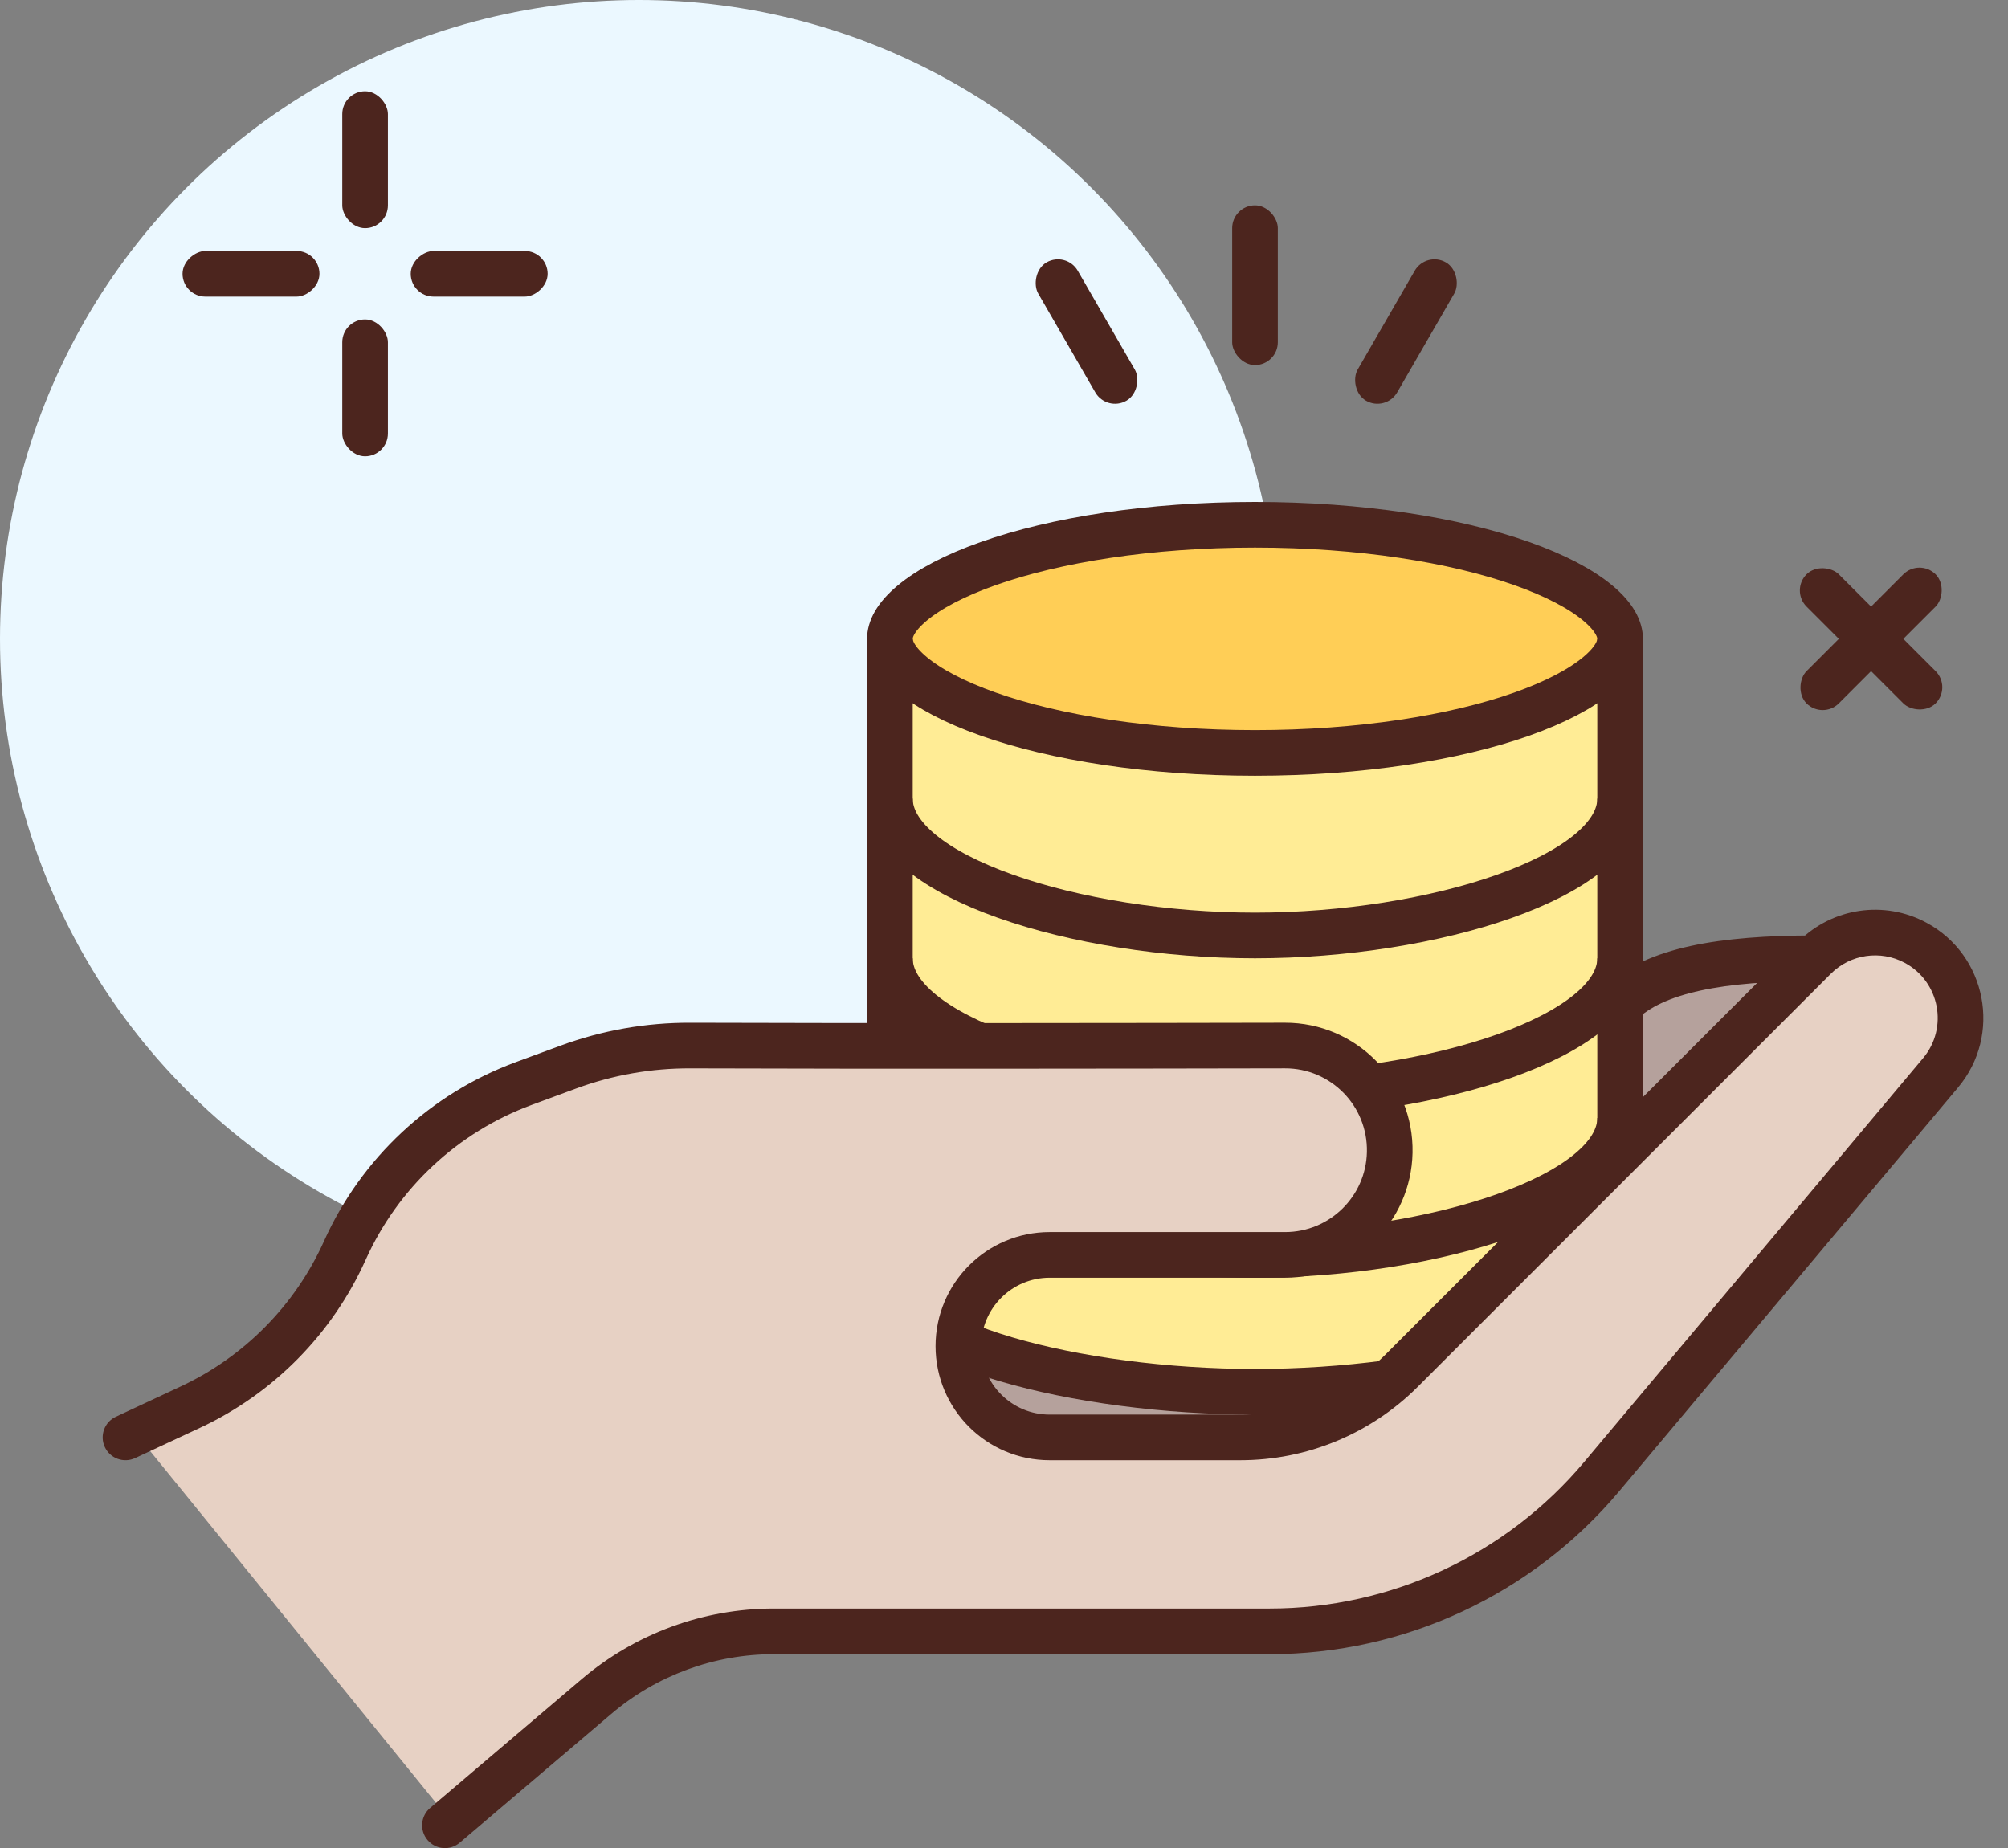<svg width="88" height="81" viewBox="0 0 88 81" fill="none" xmlns="http://www.w3.org/2000/svg">
<rect x="0" y="0" width="88" height="81" fill="#808080" stroke="none"/>
<circle cx="28" cy="28" r="28" fill="#EBF8FF"/>
<path d="M41 61.728L58 63C57.709 62.377 54.999 61.5 49.974 60.881C49.577 60.832 45.334 60.349 44 59.5L41 61.728Z" fill="#B5A19C"/>
<path d="M67.062 29.688L70.549 27.75V56.35L63.574 60.225L56.212 61H49.237L41.099 58.675L38.774 55.962V26.975L41.874 29.3L51.562 31.625H58.537L67.062 29.688Z" fill="#FFEC95"/>
<path d="M71 56C71 58.857 62.805 61 55 61C47.195 61 39 58.857 39 56" stroke="#4C251E" stroke-width="2"/>
<path d="M71 49C71 52.429 62.805 55 55 55C47.195 55 39 52.429 39 49" stroke="#4C251E" stroke-width="2"/>
<path d="M71 42C71 45.429 62.805 48 55 48C47.195 48 39 45.429 39 42" stroke="#4C251E" stroke-width="2"/>
<path d="M71 35C71 38.429 62.805 41 55 41C47.195 41 39 38.429 39 35" stroke="#4C251E" stroke-width="2"/>
<path d="M71 28C71 28.415 70.764 28.95 70.023 29.568C69.288 30.181 68.164 30.779 66.688 31.3C63.744 32.339 59.612 33 55 33C50.388 33 46.256 32.339 43.312 31.3C41.836 30.779 40.712 30.181 39.977 29.568C39.236 28.95 39 28.415 39 28C39 27.585 39.236 27.05 39.977 26.432C40.712 25.819 41.836 25.221 43.312 24.7C46.256 23.661 50.388 23 55 23C59.612 23 63.744 23.661 66.688 24.7C68.164 25.221 69.288 25.819 70.023 26.432C70.764 27.05 71 27.585 71 28Z" fill="#FFCE56" stroke="#4C251E" stroke-width="2"/>
<rect x="70.5" y="28.5" width="1" height="27" fill="#4C241D" stroke="#4C251E"/>
<rect x="38.5" y="28.5" width="1" height="27" fill="#4C241D" stroke="#4C251E"/>
<path d="M72 49.5L79.5 42.5C78.833 42.333 77.4 42 77 42C76.6 42 73.5 43 72 43.5V49.5Z" fill="#B5A19C"/>
<path d="M19.5 79.5L6.5 63.5L12 59.5L15.5 54.5L19.5 49L27.5 46L57 45.5L61.5 50L58 54.5H48.5L43 56L42 59.5L44 62.5L51.5 63L60.5 61L82 40.5L85.5 42.5L86 46.5L66.5 68.5L62 71L29 72L19.5 79.5Z" fill="#E7D1C4"/>
<path d="M18.852 79.238C18.431 79.596 18.38 80.227 18.738 80.648C19.096 81.069 19.727 81.12 20.148 80.762L18.852 79.238ZM5.077 62.094C4.577 62.327 4.36 62.922 4.594 63.423C4.827 63.923 5.422 64.14 5.923 63.906L5.077 62.094ZM22.958 47.487L22.612 46.549L22.958 47.487ZM24.908 46.768L24.562 45.83L24.908 46.768ZM61.429 60.071L62.136 60.778L61.429 60.071ZM79.531 41.969L78.824 41.262L79.531 41.969ZM70.195 64.715L70.961 65.357L70.195 64.715ZM20.148 80.762L26.787 75.119L25.491 73.595L18.852 79.238L20.148 80.762ZM33.911 72.5H55.641V70.5H33.911V72.5ZM70.961 65.357L85.81 47.665L84.278 46.379L69.429 64.072L70.961 65.357ZM54.358 62H46V64H54.358V62ZM46 56H56.318V54H46V56ZM56.308 44.824C49.936 44.837 38.407 44.853 30.26 44.825L30.253 46.825C38.406 46.853 49.94 46.837 56.312 46.824L56.308 44.824ZM24.562 45.83L22.612 46.549L23.304 48.426L25.254 47.706L24.562 45.83ZM7.911 60.771L5.077 62.094L5.923 63.906L8.757 62.584L7.911 60.771ZM78.824 41.262L78.793 41.293L80.207 42.707L80.238 42.676L78.824 41.262ZM78.793 41.293L60.722 59.364L62.136 60.778L80.207 42.707L78.793 41.293ZM79.5 41C77.468 41 75.637 41.126 74.1 41.46C72.573 41.792 71.235 42.351 70.293 43.293L71.707 44.707C72.265 44.149 73.177 43.708 74.525 43.415C75.863 43.124 77.532 43 79.5 43V41ZM14.201 54.394C12.936 57.205 10.704 59.468 7.911 60.771L8.757 62.584C11.984 61.078 14.563 58.463 16.025 55.215L14.201 54.394ZM22.612 46.549C18.869 47.929 15.838 50.756 14.201 54.394L16.025 55.215C17.442 52.067 20.064 49.62 23.304 48.426L22.612 46.549ZM30.26 44.825C28.314 44.818 26.389 45.157 24.562 45.83L25.254 47.706C26.856 47.116 28.545 46.819 30.253 46.825L30.26 44.825ZM61.904 50.527C61.968 47.392 59.446 44.817 56.308 44.824L56.312 46.824C58.325 46.819 59.946 48.471 59.904 50.486L61.904 50.527ZM56.318 56C59.359 56 61.842 53.568 61.904 50.527L59.904 50.486C59.865 52.438 58.271 54 56.318 54V56ZM43 59C43 57.343 44.343 56 46 56V54C43.239 54 41 56.239 41 59H43ZM46 62C44.343 62 43 60.657 43 59H41C41 61.761 43.239 64 46 64V62ZM54.358 64C57.275 64 60.073 62.841 62.136 60.778L60.722 59.364C59.034 61.052 56.745 62 54.358 62V64ZM84.426 40.44C82.582 39.447 80.305 39.781 78.824 41.262L80.238 42.676C81.094 41.82 82.411 41.627 83.478 42.201L84.426 40.44ZM85.81 47.665C87.743 45.362 87.073 41.865 84.426 40.44L83.478 42.201C85.008 43.025 85.396 45.047 84.278 46.379L85.81 47.665ZM55.641 72.5C61.553 72.5 67.161 69.885 70.961 65.357L69.429 64.072C66.009 68.147 60.961 70.5 55.641 70.5V72.5ZM26.787 75.119C28.776 73.428 31.301 72.5 33.911 72.5V70.5C30.826 70.5 27.842 71.597 25.491 73.595L26.787 75.119Z" fill="#4C251E"/>
<rect x="54" y="9" width="2" height="7" rx="1" fill="#4C251E"/>
<rect x="62.5" y="11" width="2" height="7" rx="1" transform="rotate(30 62.5 11)" fill="#4C251E"/>
<rect width="2" height="7" rx="1" transform="matrix(-0.866 0.5 0.5 0.866 46.732 11)" fill="#4C251E"/>
<rect x="15" y="4" width="2" height="6" rx="1" fill="#4C251E"/>
<rect x="15" y="14" width="2" height="6" rx="1" fill="#4C251E"/>
<rect x="24" y="11" width="2" height="6" rx="1" transform="rotate(90 24 11)" fill="#4C251E"/>
<rect x="14" y="11" width="2" height="6" rx="1" transform="rotate(90 14 11)" fill="#4C251E"/>
<rect x="84.121" y="24.465" width="2" height="8" rx="1" transform="rotate(45 84.121 24.465)" fill="#4C251E"/>
<rect x="85.535" y="30.121" width="2" height="8" rx="1" transform="rotate(135 85.535 30.121)" fill="#4C251E"/>
</svg>
